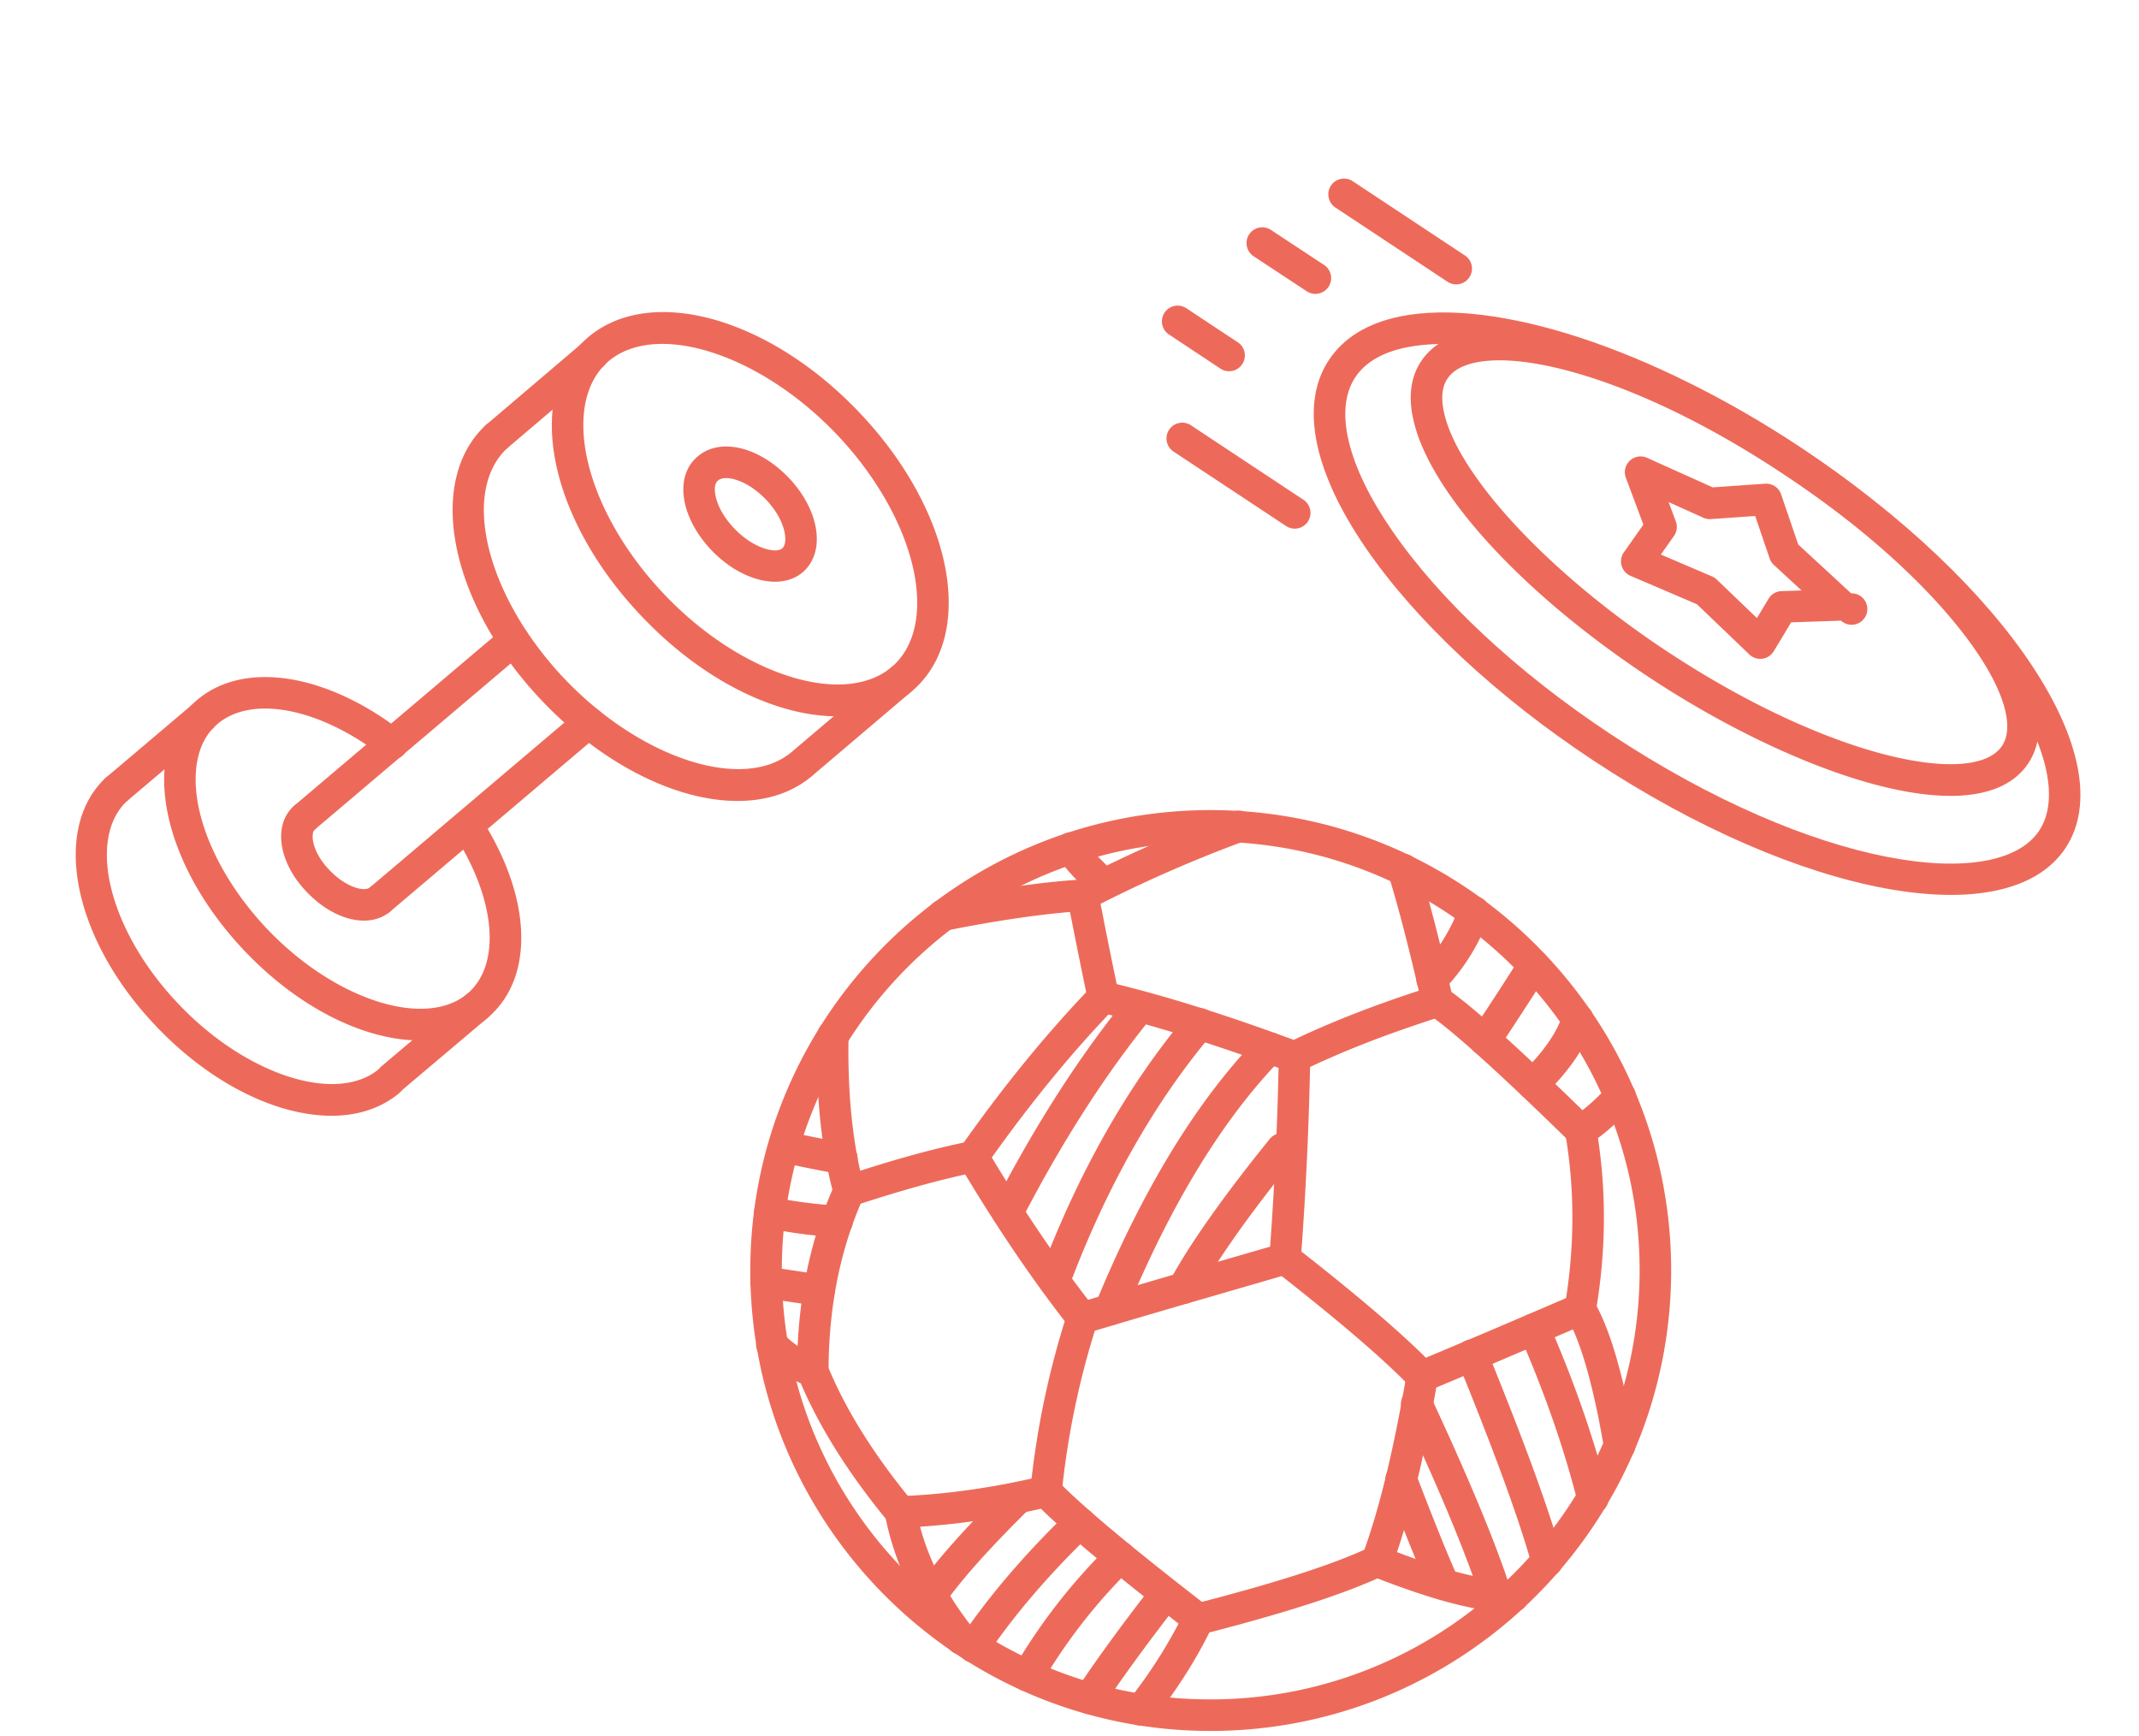 <svg width="85" height="69" fill="none" xmlns="http://www.w3.org/2000/svg"><path d="M36.907 26.732a3.84 3.84 0 0 1-.689.75c-2.553 2.122-7.359.703-10.942-3.23-2.242-2.446-3.489-5.348-3.334-7.761.084-1.303.583-2.375 1.445-3.102 0-.002.001-.002.002-.003 2.541-2.12 7.352-.71 10.953 3.212 2.254 2.453 3.504 5.358 3.344 7.769-.06.915-.327 1.717-.78 2.365zM23.75 14.833c-.324.464-.515 1.053-.559 1.739-.131 2.048 1.022 4.668 3.01 6.835 3.028 3.325 7.248 4.75 9.216 3.113.603-.504.956-1.277 1.02-2.235.136-2.046-1.02-4.667-3.017-6.84-3.042-3.314-7.267-4.732-9.227-3.099a2.527 2.527 0 0 0-.443.487z" fill="#ED6A5A"/><path d="M32.386 30.712a.621.621 0 0 1-.11.12c-2.525 2.137-7.33.733-10.938-3.197-3.491-3.811-4.394-8.524-2.047-10.73a.625.625 0 1 1 .858.912c-1.817 1.705-.86 5.727 2.111 8.972 3.047 3.318 7.264 4.732 9.208 3.087a.626.626 0 0 1 .918.836z" fill="#ED6A5A"/><path d="M24.061 14.463a.632.632 0 0 1-.108.119l-3.828 3.257a.626.626 0 0 1-.811-.954l3.828-3.257a.626.626 0 0 1 .92.835zM36.33 27.36a.608.608 0 0 1-.108.118l-3.815 3.24a.625.625 0 1 1-.81-.953l3.815-3.24a.625.625 0 0 1 .919.834zM32.155 22.457a1.527 1.527 0 0 1-.265.291c-.887.744-2.5.327-3.676-.946-.718-.777-1.112-1.713-1.054-2.504.034-.485.235-.89.578-1.17.904-.76 2.478-.363 3.666.923.706.765 1.099 1.7 1.05 2.498a1.751 1.751 0 0 1-.299.909zm-3.675-3.306a.462.462 0 0 0-.071.238c-.025.333.15.942.725 1.563.773.839 1.685 1.06 1.949.84.072-.061.113-.169.122-.319.021-.342-.155-.96-.721-1.572-.778-.843-1.669-1.044-1.942-.813l-.012.01c-.01.008-.03.024-.05.053zM19.995 39.77c-.175.251-.382.478-.62.68-2.303 1.92-6.627.659-9.847-2.867-2.015-2.204-3.133-4.81-2.993-6.973.076-1.176.53-2.145 1.31-2.804 1.86-1.564 5.12-1.057 8.116 1.26.274.21.307.604.113.878a.626.626 0 0 1-.878.112c-2.479-1.917-5.17-2.448-6.544-1.293-.522.44-.814 1.089-.868 1.929-.117 1.801.906 4.118 2.668 6.047 2.676 2.929 6.393 4.19 8.117 2.753 1.36-1.149 1.142-3.752-.525-6.331a.627.627 0 0 1 1.051-.68c1.792 2.771 2.104 5.566.9 7.29z" fill="#ED6A5A"/><path d="M15.969 43.323a.623.623 0 0 1-.113.122c-2.299 1.916-6.623.656-9.844-2.87-3.129-3.402-3.932-7.639-1.84-9.638a.626.626 0 1 1 .864.905c-1.572 1.5-.72 5.039 1.9 7.887 2.677 2.931 6.394 4.191 8.118 2.755a.626.626 0 0 1 .915.839z" fill="#ED6A5A"/><path d="M8.542 28.847a.635.635 0 0 1-.108.12l-3.426 2.9a.626.626 0 0 1-.81-.955l3.426-2.901a.626.626 0 0 1 .918.836zM19.483 40.33a.624.624 0 0 1-.109.12l-3.414 2.885a.627.627 0 0 1-.808-.957l3.414-2.884a.627.627 0 0 1 .917.837zM15.615 36.103a.62.62 0 0 1-.11.12c-.837.708-2.287.347-3.373-.84-.639-.681-.998-1.526-.957-2.253.027-.464.21-.853.53-1.123a.626.626 0 0 1 .81.956c-.067.054-.086.16-.09.239-.016.288.138.81.626 1.33.662.724 1.427.92 1.646.735a.625.625 0 0 1 .918.836z" fill="#ED6A5A"/><path d="M20.92 25.81a.627.627 0 0 1-.108.119l-8.297 7.032a.626.626 0 0 1-.81-.955l8.297-7.032a.626.626 0 0 1 .919.835zM23.912 29.07a.608.608 0 0 1-.109.119l-8.296 7.033a.626.626 0 0 1-.81-.955l8.297-7.033a.626.626 0 0 1 .918.835zM56.568 17.865a6.188 6.188 0 0 1-.427-1.29c-.177-.876-.065-1.623.333-2.22.877-1.323 2.99-1.638 5.95-.886 2.748.698 5.992 2.232 9.137 4.32 5.84 3.865 10.993 9.575 9.04 12.544-1.97 2.956-9.243.438-15.087-3.43-4.389-2.905-7.722-6.305-8.946-9.038zm22.809 9.491c-1.015-2.267-3.987-5.53-8.509-8.523-3.03-2.012-6.138-3.485-8.752-4.15-2.335-.593-4.054-.456-4.599.366-.207.31-.257.74-.148 1.279.505 2.5 4.138 6.42 8.837 9.53 6.49 4.296 12.246 5.442 13.351 3.783.332-.504.26-1.3-.18-2.285z" fill="#ED6A5A"/><path d="M52.94 19.441c-.928-2.071-.983-3.849-.129-5.139.586-.884 1.543-1.466 2.844-1.73 3.76-.758 10.003 1.289 15.904 5.217 8.202 5.423 12.823 12.412 10.524 15.907-2.307 3.485-10.551 1.957-18.768-3.476-3.836-2.536-7.046-5.535-9.042-8.444-.556-.81-1-1.591-1.334-2.335zm27.852 9.623c-1.326-2.962-4.713-6.785-9.924-10.23l-.002-.002c-5.552-3.695-11.565-5.717-14.963-5.031-.963.194-1.652.596-2.048 1.193-.847 1.28-.32 3.495 1.452 6.073 1.905 2.78 4.995 5.658 8.698 8.108 8.142 5.382 15.38 6.326 17.032 3.83.592-.898.496-2.285-.246-3.941z" fill="#ED6A5A"/><path d="M64.47 22.564a.625.625 0 0 1 .06-.616l.775-1.1-.697-1.865a.626.626 0 0 1 .844-.79l2.607 1.174 2.082-.145a.624.624 0 0 1 .637.423l.68 1.992 2.103 1.941a.625.625 0 1 1-.403 1.086l-1.981.067-.69 1.147a.626.626 0 0 1-.97.13l-2.082-1.995-2.639-1.129a.625.625 0 0 1-.325-.32zm1.838-2.612l.286.767a.627.627 0 0 1-.074.58l-.52.738 2.033.869c.07.03.132.071.187.123l1.597 1.532.462-.767a.625.625 0 0 1 .516-.303l.795-.027-1.099-1.014a.622.622 0 0 1-.168-.258l-.575-1.687-1.76.123a.628.628 0 0 1-.3-.054l-1.38-.622zM52.843 7.984a.625.625 0 0 1 .917-.78l4.453 2.948a.625.625 0 1 1-.69 1.045l-4.454-2.948a.622.622 0 0 1-.226-.265zM46.41 17.68a.626.626 0 0 1 .917-.779l4.453 2.948a.626.626 0 1 1-.69 1.044l-4.454-2.947a.622.622 0 0 1-.226-.266zM49.592 9.919a.625.625 0 0 1 .916-.78l2.108 1.39a.626.626 0 0 1-.689 1.046l-2.108-1.39a.62.62 0 0 1-.227-.266zM46.227 13.028a.627.627 0 0 1 .918-.779l2.08 1.379a.628.628 0 0 1-.692 1.044l-2.08-1.379a.627.627 0 0 1-.226-.265zM48.101 68.785c-10.082 0-18.286-8.213-18.286-18.307 0-10.083 8.204-18.286 18.286-18.286 10.095 0 18.308 8.203 18.308 18.286 0 10.094-8.213 18.307-18.308 18.307zm0-35.34c-9.392 0-17.033 7.64-17.033 17.033 0 9.404 7.641 17.054 17.033 17.054 9.405 0 17.055-7.65 17.055-17.054 0-9.392-7.65-17.033-17.055-17.033z" fill="#ED6A5A"/><path d="M60.046 64.068c-1.289 0-3.108-.473-5.558-1.443a.627.627 0 0 1-.356-.801c.66-1.773 1.254-4.206 1.765-7.234a.627.627 0 0 1 .377-.474c1.75-.73 3.857-1.626 6.276-2.669a.628.628 0 0 1 .79.261c.648 1.118 1.185 2.969 1.641 5.657a.627.627 0 0 1-1.235.21c-.36-2.127-.776-3.718-1.24-4.746-2.056.886-3.876 1.66-5.432 2.31-.458 2.639-.982 4.833-1.561 6.54 2.036.772 3.563 1.156 4.602 1.136.35.025.63.27.637.615a.627.627 0 0 1-.616.637h-.09zM45.345 68.576a.625.625 0 0 1-.492-1.014 19.245 19.245 0 0 0 1.98-3.042c-2.66-2.069-4.456-3.569-5.466-4.565-1.659.376-3.27.615-4.806.714.38 1.411 1.096 2.778 2.134 4.07a.626.626 0 0 1-.977.785c-1.34-1.67-2.198-3.462-2.549-5.328a.625.625 0 0 1 .594-.742c1.78-.061 3.684-.33 5.66-.797a.627.627 0 0 1 .596.175c.948.989 2.906 2.628 5.985 5.011.233.18.308.498.182.764-.59 1.242-1.38 2.497-2.349 3.73a.624.624 0 0 1-.492.239zM43.008 53.004a.626.626 0 0 1-.493-.24c-1.491-1.9-2.926-4.018-4.387-6.475a.627.627 0 0 1 .025-.68c1.698-2.418 3.46-4.578 5.24-6.42a.63.63 0 0 1 .594-.175c2.237.527 4.746 1.313 7.673 2.402a.626.626 0 0 1 .407.597 139.64 139.64 0 0 1-.377 8.052.626.626 0 0 1-.45.555l-2.006.583c-2.081.603-4.1 1.189-6.046 1.774a.625.625 0 0 1-.18.027zm-3.595-7.007c1.275 2.12 2.531 3.978 3.826 5.657A681.528 681.528 0 0 1 48.885 50l1.588-.461c.176-2.458.288-4.842.334-7.103-2.52-.924-4.79-1.636-6.76-2.12-1.57 1.653-3.126 3.562-4.634 5.681zM62.817 45.552a.625.625 0 0 1-.438-.179c-2.8-2.738-4.688-4.442-5.61-5.063a.627.627 0 0 1-.26-.38c-.497-2.182-.961-3.977-1.344-5.19a.626.626 0 1 1 1.194-.378c.385 1.22.828 2.919 1.317 5.054.995.72 2.706 2.265 5.21 4.702.308-.24.656-.566 1.039-.977a.626.626 0 1 1 .916.854c-.646.692-1.203 1.173-1.705 1.47a.624.624 0 0 1-.319.087zM37.476 36.993a.627.627 0 0 1-.122-1.24c2.124-.425 3.926-.686 5.503-.795a55.181 55.181 0 0 1 6.153-2.706.626.626 0 1 1 .437 1.174 53.711 53.711 0 0 0-6.128 2.703.636.636 0 0 1-.249.07c-1.53.099-3.37.362-5.47.782a.633.633 0 0 1-.124.012zM32.3 55.112a.612.612 0 0 1-.22-.04c-.759-.284-1.388-.698-1.872-1.229a.626.626 0 1 1 .926-.843c.163.178.35.34.562.482.106-2.246.57-4.329 1.382-6.207-.447-1.718-.653-3.774-.611-6.118a.626.626 0 0 1 .626-.615h.011a.626.626 0 0 1 .615.637c-.041 2.323.169 4.335.624 5.98.04.14.028.29-.032.424-.92 2.043-1.385 4.366-1.385 6.903a.626.626 0 0 1-.627.626z" fill="#ED6A5A"/><path d="M33.739 47.952a.627.627 0 0 1-.196-1.221c1.983-.654 3.62-1.105 5.001-1.377a.627.627 0 0 1 .242 1.23c-1.312.258-2.944.708-4.851 1.336a.62.62 0 0 1-.196.032zM35.785 60.706a.626.626 0 0 1-.484-.227c-1.621-1.963-2.827-3.9-3.583-5.757a.627.627 0 0 1 1.16-.472c.708 1.739 1.849 3.566 3.39 5.43a.626.626 0 0 1-.483 1.026zM47.621 64.965a.626.626 0 0 1-.155-1.232c3.26-.837 5.545-1.575 6.985-2.256a.626.626 0 1 1 .535 1.132c-1.512.715-3.87 1.48-7.209 2.336a.613.613 0 0 1-.156.02zM41.569 59.892a.626.626 0 0 1-.624-.69 34.024 34.024 0 0 1 1.467-7.018.627.627 0 0 1 1.192.386 32.777 32.777 0 0 0-1.413 6.76.626.626 0 0 1-.623.562zM56.514 55.32a.622.622 0 0 1-.45-.19c-1.086-1.124-2.846-2.634-5.384-4.618a.626.626 0 0 1 .771-.986c2.585 2.02 4.388 3.567 5.513 4.733a.625.625 0 0 1-.45 1.062zM62.797 52.649a.626.626 0 0 1-.618-.732c.4-2.337.406-4.653.02-6.885a.626.626 0 1 1 1.235-.213c.41 2.372.403 4.831-.021 7.31a.626.626 0 0 1-.616.52zM51.443 42.63a.627.627 0 0 1-.276-1.19c1.66-.809 3.545-1.544 5.764-2.247a.626.626 0 0 1 .378 1.194c-2.16.684-3.989 1.397-5.593 2.178a.624.624 0 0 1-.273.064zM43.842 40.25a.627.627 0 0 1-.612-.498 277.762 277.762 0 0 1-.816-4.06.627.627 0 0 1 1.23-.238c.27 1.395.54 2.75.812 4.04a.627.627 0 0 1-.614.755zM60.918 43.715a.626.626 0 0 1-.438-1.075c.853-.832 1.396-1.614 1.615-2.325a.626.626 0 1 1 1.197.37c-.285.924-.919 1.857-1.936 2.851a.625.625 0 0 1-.438.179zM59.018 41.962a.627.627 0 0 1-.52-.974c.707-1.06 1.351-2.059 1.933-2.974a.627.627 0 0 1 1.057.672c-.586.922-1.236 1.928-1.948 2.997-.12.18-.32.279-.522.279z" fill="#ED6A5A"/><path d="M56.91 39.54a.626.626 0 0 1-.45-1.063 6.888 6.888 0 0 0 1.533-2.454.626.626 0 1 1 1.174.437 8.236 8.236 0 0 1-1.808 2.89.626.626 0 0 1-.45.19zM47.037 51.814a.626.626 0 0 1-.55-.925c.79-1.453 2.125-3.346 3.968-5.626a.625.625 0 1 1 .973.786c-1.794 2.223-3.086 4.052-3.84 5.438a.627.627 0 0 1-.551.327zM44.114 52.67a.626.626 0 0 1-.579-.864c1.863-4.533 4.042-8.097 6.476-10.595a.625.625 0 1 1 .897.874c-2.322 2.383-4.413 5.813-6.215 10.197a.626.626 0 0 1-.58.388zM41.9 51.522a.627.627 0 0 1-.586-.847c1.527-4.07 3.509-7.567 5.89-10.391a.626.626 0 1 1 .958.808c-2.289 2.714-4.198 6.086-5.675 10.023a.627.627 0 0 1-.586.407zM40.044 48.808a.626.626 0 0 1-.556-.914c1.65-3.195 3.445-5.985 5.332-8.292a.627.627 0 0 1 .97.794c-1.832 2.239-3.578 4.955-5.19 8.073a.626.626 0 0 1-.556.34zM57.371 63.587a.627.627 0 0 1-.57-.364c-.37-.804-.912-2.143-1.706-4.213a.626.626 0 1 1 1.17-.448c.772 2.015 1.32 3.369 1.675 4.136a.627.627 0 0 1-.569.889zM59.458 64.046a.626.626 0 0 1-.597-.437c-.554-1.747-1.605-4.286-3.122-7.544a.626.626 0 1 1 1.134-.529c1.541 3.308 2.611 5.896 3.182 7.695a.626.626 0 0 1-.597.815zM61.482 62.669a.628.628 0 0 1-.604-.458c-.513-1.838-1.482-4.492-2.961-8.115a.626.626 0 1 1 1.159-.473c1.497 3.667 2.482 6.366 3.009 8.25a.627.627 0 0 1-.603.796zM63.298 60.164a.626.626 0 0 1-.606-.473c-.537-2.128-1.313-4.357-2.305-6.624a.626.626 0 1 1 1.148-.502c1.02 2.33 1.818 4.625 2.37 6.82a.626.626 0 0 1-.607.78zM43.3 68.117a.626.626 0 0 1-.522-.971c.778-1.178 1.72-2.471 3.053-4.193a.627.627 0 0 1 .99.767c-1.295 1.673-2.248 2.981-2.998 4.116a.625.625 0 0 1-.524.281zM40.836 67.219a.626.626 0 0 1-.54-.942 23.252 23.252 0 0 1 3.775-4.848.626.626 0 1 1 .879.892 22.008 22.008 0 0 0-3.573 4.587.626.626 0 0 1-.541.31zM38.686 66.071a.626.626 0 0 1-.518-.977c1.132-1.675 2.579-3.367 4.3-5.026a.625.625 0 1 1 .87.901c-1.66 1.6-3.05 3.223-4.132 4.826a.626.626 0 0 1-.52.276zM37.017 64.005a.626.626 0 0 1-.514-.984c.701-1.008 1.885-2.337 3.519-3.95a.627.627 0 0 1 .88.892c-1.58 1.559-2.713 2.828-3.37 3.773a.626.626 0 0 1-.515.269zM32.55 51.897a.658.658 0 0 1-.09-.006c-.858-.126-1.57-.23-2.114-.314a.626.626 0 1 1 .191-1.238c.541.083 1.25.187 2.104.313a.626.626 0 0 1-.09 1.245zM33.261 49.163l-.04-.001a18.639 18.639 0 0 1-2.765-.368.626.626 0 1 1 .265-1.224c.78.168 1.647.283 2.578.342a.626.626 0 0 1-.038 1.251zM33.448 46.658a.635.635 0 0 1-.106-.01c-.808-.137-1.541-.293-2.202-.434l-.14-.03a.627.627 0 0 1 .26-1.225l.14.03c.646.138 1.364.29 2.153.425a.626.626 0 0 1-.105 1.244zM43.864 35.762a.625.625 0 0 1-.42-.163c-.788-.716-1.23-1.217-1.434-1.624a.626.626 0 1 1 1.12-.56c.071.142.316.493 1.156 1.257a.627.627 0 0 1-.422 1.09z" fill="#ED6A5A"/></svg>